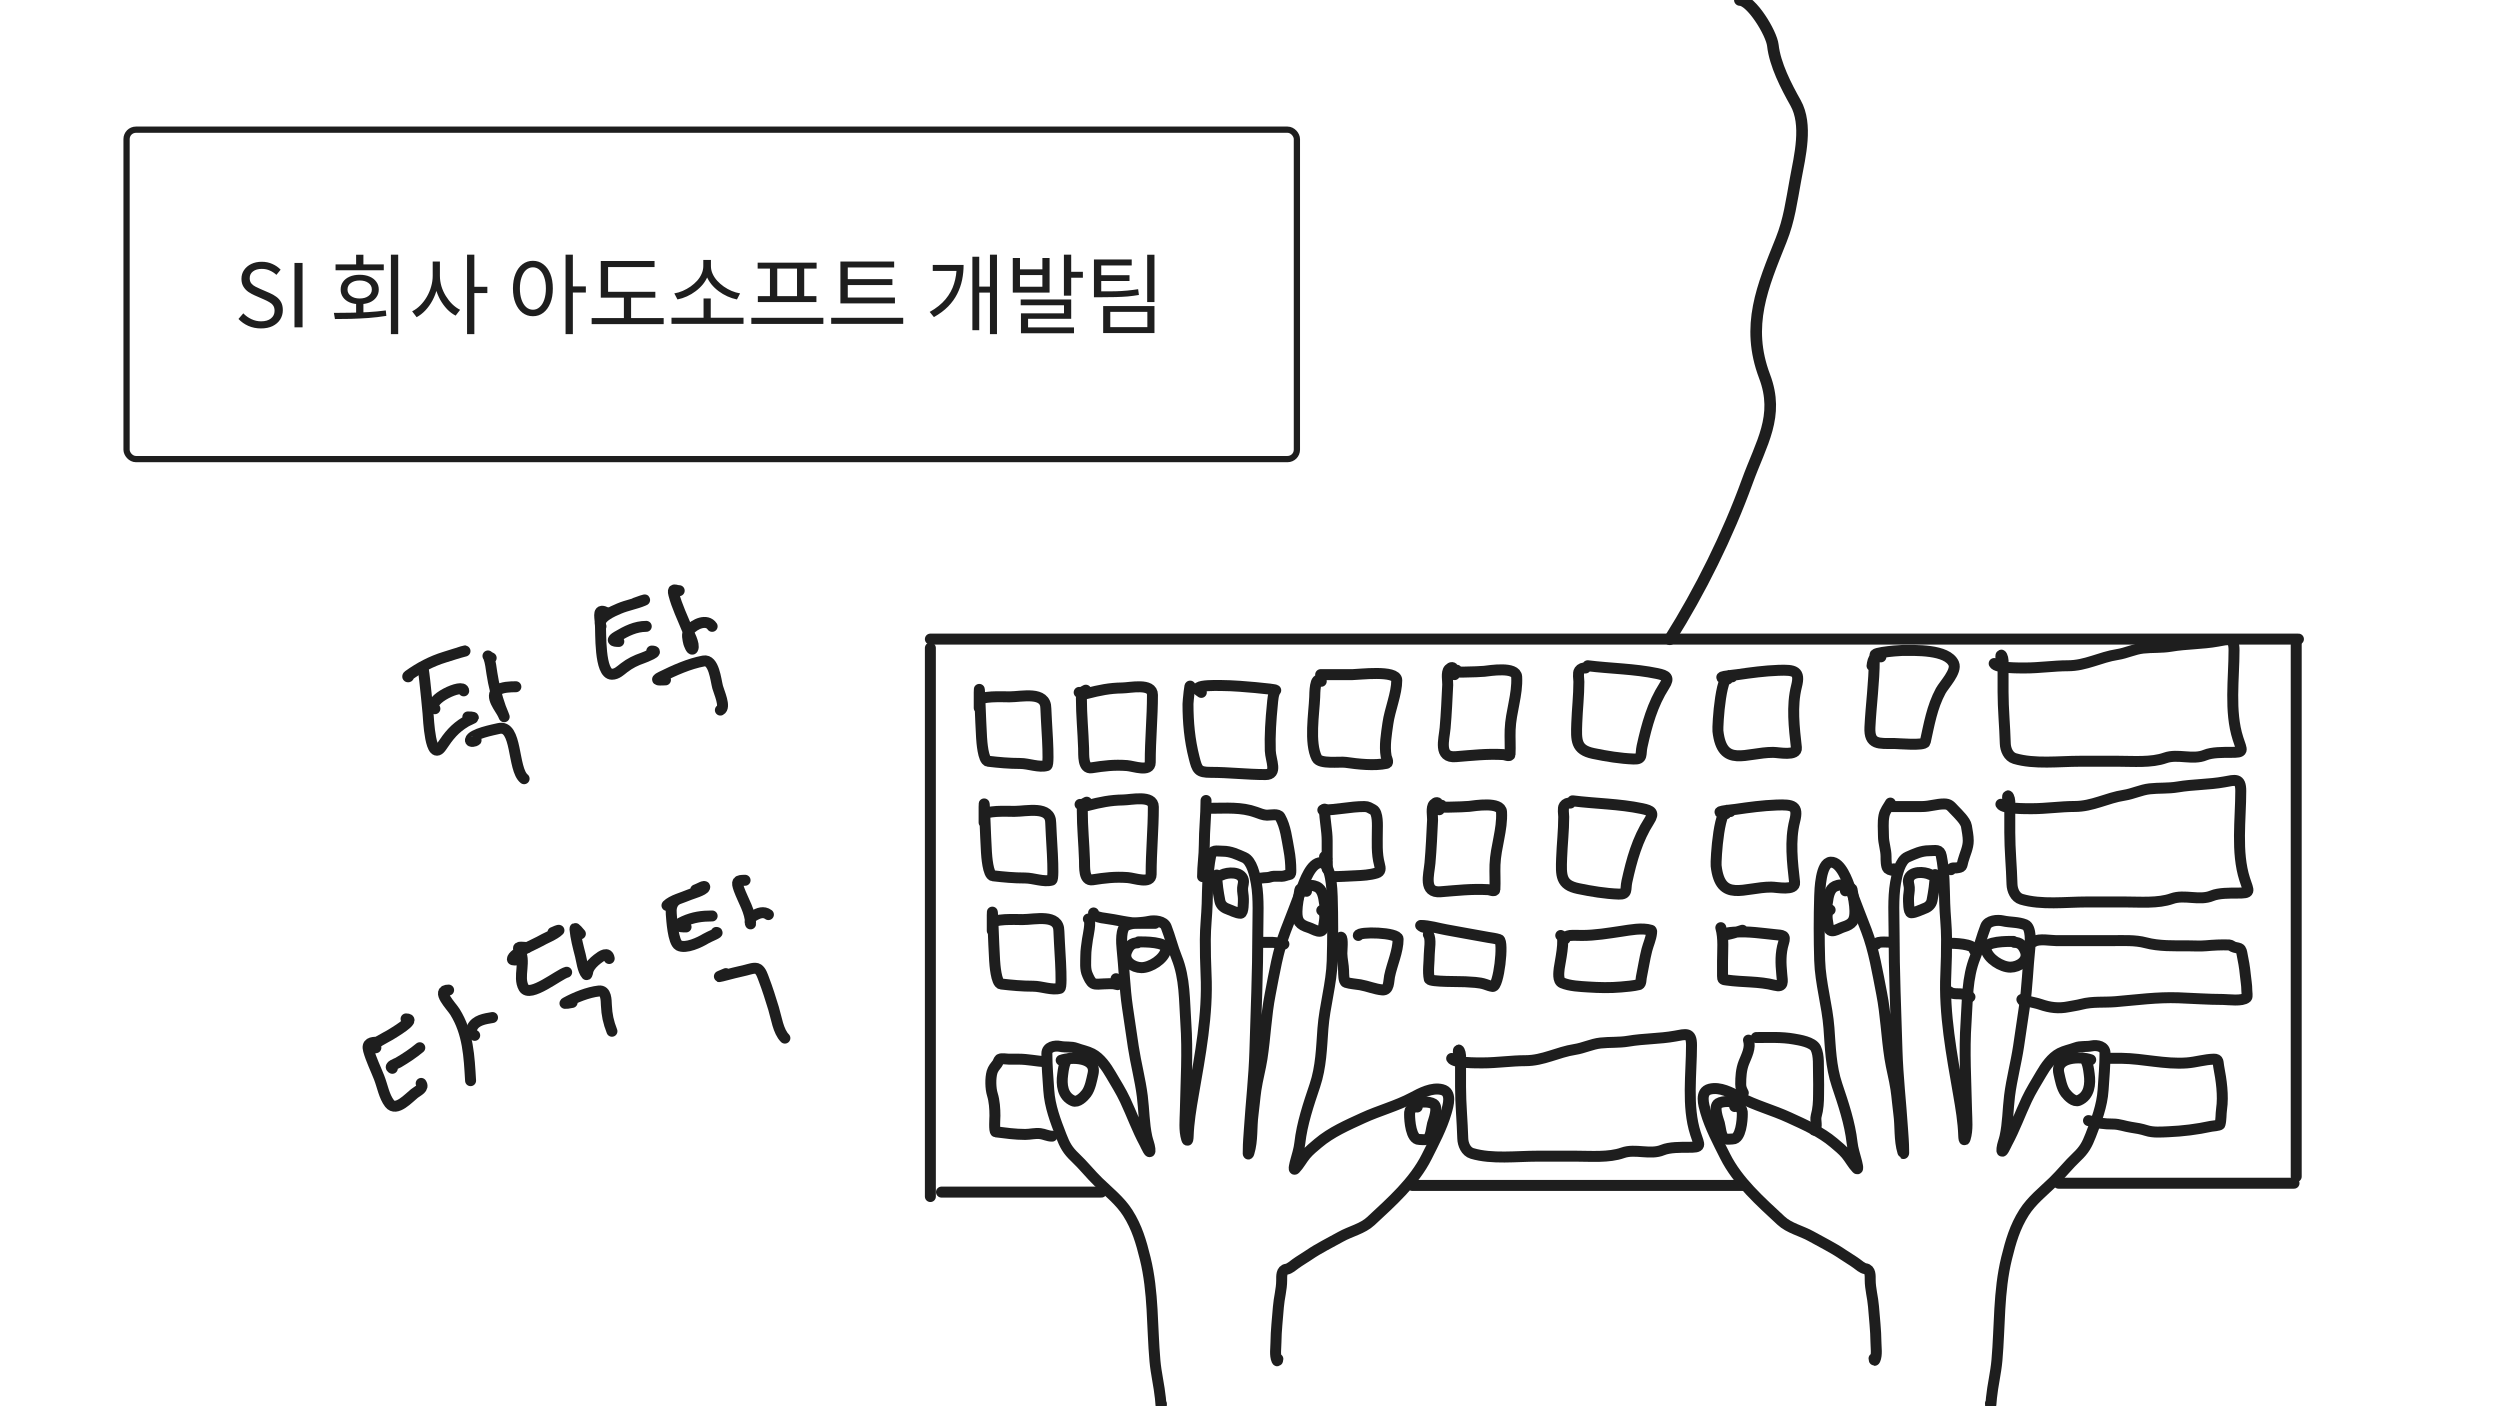 <svg width="1600" height="900" viewBox="0 0 1600 900" fill="none" xmlns="http://www.w3.org/2000/svg">
<rect x="0" y="0" width="1600" height="900" fill="#808080" stroke="none"/>
<g clip-path="url(#clip0_2_720)">
<rect width="1600" height="900" fill="white"/>
<path d="M817.829 869.755C817.829 870.081 817.651 871.576 817.218 870.603C815.786 867.381 816.578 862.645 816.607 859.234C816.672 851.676 817.601 844.003 818.169 836.462C818.597 830.767 820.273 825.123 820.273 819.426C820.273 816.703 820.038 812.769 823.327 812.299C825.313 812.015 827.604 809.935 829.164 808.804C831.903 806.818 834.858 805.15 837.649 803.238C844.266 798.704 851.085 795.474 858.011 791.564C864.341 787.99 871.987 786.483 877.355 781.484C890.491 769.254 905.033 756.435 913.125 740.25C917.613 731.275 922.786 721.583 925.58 711.913C926.913 707.297 929.413 698.982 922.899 697.354C916.445 695.74 909.377 699.561 903.826 702.512C893.791 707.847 882.581 710.757 872.264 715.51C862.29 720.106 852.018 724.536 843.554 731.698C840.857 733.98 837.951 736.313 835.68 739.029C833.312 741.861 831.493 745.422 828.961 748.056C827.406 749.673 828.993 743.859 829.13 743.339C830.152 739.479 831.437 735.613 831.879 731.63C833.276 719.062 837.509 706.638 841.517 694.707C845.513 682.814 845.755 670.596 846.676 658.258C847.756 643.782 852.171 629.622 852.615 614.988C853.028 601.341 853.035 587.469 852.615 573.822C852.497 570.005 851.995 552.336 845.454 552.103C839.072 551.875 834.79 564.249 833.101 568.8C829.744 577.844 826.169 586.797 822.716 595.814C817.798 608.657 815.585 622.751 812.942 636.199C810.255 649.871 809.809 663.688 807.682 677.399C806.636 684.142 804.779 690.71 803.779 697.49C803.003 702.749 802.667 707.977 801.947 713.236C800.851 721.232 801.766 729.874 799.367 737.671C798.637 740.045 798.892 737.112 798.892 736.212C798.892 731.507 799.333 726.888 799.639 722.196C800.715 705.692 802.648 689.185 803.134 672.648C803.874 647.497 805.001 622.334 805.001 597.171C805.001 586.791 805.798 575.47 804.051 565.236C803.226 560.406 801.207 550.89 796.313 548.777C791.678 546.775 787.738 544.772 782.534 544.772C778.38 544.772 775.668 543.571 774.763 548.098C772.786 557.98 772.895 568.344 772.591 578.37C772.358 586.052 771.403 593.597 771.403 601.312C771.403 608.807 771.517 616.226 771.878 623.71C773.104 649.145 768.094 675.374 763.767 700.374C762.211 709.367 760.722 718.16 760.407 727.286C760.367 728.451 760.163 731.202 759.457 728.882C757.763 723.316 758.488 716.905 758.609 711.166C759.008 692.184 760.242 673.319 758.914 654.355C757.933 640.34 758.438 626.104 753.077 612.85C750.458 606.374 748.896 599.653 746.357 593.167C744.895 589.431 738.893 588.868 735.362 589.671C730.669 590.738 725.576 590.281 721.04 592.148C717.019 593.804 717.779 603.936 718.122 607.149C719.458 619.678 719.748 632.173 721.583 644.683C722.819 653.108 724.048 661.516 725.316 669.933C726.918 680.565 729.751 690.949 731.086 701.63C732.164 710.254 732.124 719.299 734.004 727.762C734.571 730.311 735.645 732.723 735.939 735.364C736.498 740.399 733.345 733.016 732.613 731.664C727.784 722.749 724.403 713.249 720.09 704.073C717.44 698.437 714.096 693.158 710.961 687.784C708.096 682.873 704.169 677.096 698.981 674.412C695.819 672.777 692.219 672.161 688.902 670.917C685.516 669.647 682.003 670.414 678.551 669.695C675.042 668.964 669.999 670.007 669.999 674.277C669.999 682.274 670.7 689.933 671.22 697.863C671.889 708.061 675.52 717.471 679.162 726.879C681.476 732.857 683.3 736.247 688.053 740.726C693.369 745.734 697.863 751.509 703.121 756.608C709.547 762.839 716.934 768.651 721.787 776.292C727.67 785.554 730.356 794.896 732.952 805.444C738.224 826.859 737.234 849.055 739.163 870.909C739.871 878.932 741.868 886.936 742.658 894.834C742.793 896.185 743.303 903.618 743.303 898.466" stroke="#1E1E1E" stroke-width="7.027" stroke-linecap="round" stroke-linejoin="round"/>
<path d="M778.734 560.044C778.734 565.437 779.658 571.111 780.702 576.537C781.199 579.122 783.057 580.845 785.487 581.696C787.909 582.544 791.412 584.479 794.005 584.479C795.845 584.479 795.77 576.768 795.77 575.282C795.77 572.938 795.098 570.683 795.261 568.325C795.381 566.589 796.152 564.847 795.702 563.098C794.302 557.652 785.745 558.065 781.788 560.044" stroke="#1E1E1E" stroke-width="7.027" stroke-linecap="round" stroke-linejoin="round"/>
<path d="M833.101 569.818C831.937 568.654 831.959 569.053 831.743 570.429C831.086 574.619 830.124 579.018 830.047 583.257C829.933 589.502 831.719 591.807 837.682 593.642C840.692 594.568 846.463 598.845 847.117 592.963C847.486 589.645 849.161 584.585 845.929 582.646" stroke="#1E1E1E" stroke-width="7.027" stroke-linecap="round" stroke-linejoin="round"/>
<path d="M836.155 570.429C834.847 569.775 834.61 568.919 835.68 567.849C837.443 566.086 840.618 566.571 842.739 567.51C846.356 569.111 847.176 574.116 847.626 577.623C847.813 579.079 849.189 585.095 847.762 580.813" stroke="#1E1E1E" stroke-width="7.027" stroke-linecap="round" stroke-linejoin="round"/>
<path d="M907.016 708.485C907.016 707.317 904.716 708.463 904.233 708.858C902.186 710.533 902.129 710.819 902.129 713.44C902.129 717.029 902.974 729.255 908.238 729.255C909.689 729.255 911.904 729.672 913.261 729.119C915.876 728.053 916.111 721.667 916.79 719.345C917.53 716.812 920.78 708.596 917.469 706.517C914.788 704.834 906.878 704.485 905.184 707.874" stroke="#1E1E1E" stroke-width="7.027" stroke-linecap="round" stroke-linejoin="round"/>
<path d="M728.031 603.415C724.474 603.415 722.593 605.293 721.108 608.778C718.434 615.052 725.19 619.226 730.475 619.298C736.185 619.376 745.042 613.856 746.222 607.827C747.248 602.579 731.99 602.805 728.642 602.805" stroke="#1E1E1E" stroke-width="7.027" stroke-linecap="round" stroke-linejoin="round"/>
<path d="M684.66 677.331C681.139 677.331 680.409 685.596 680.112 687.716C679.221 694.083 679.962 701.633 686.764 704.548C689.788 705.845 693.57 702.03 695.248 699.831C697.748 696.555 698.666 691.136 699.558 687.173C701.947 676.553 685.68 676.225 679.162 678.553" stroke="#1E1E1E" stroke-width="7.027" stroke-linecap="round" stroke-linejoin="round"/>
<path d="M1199.38 869.445C1199.38 869.772 1199.56 871.267 1199.99 870.294C1201.42 867.071 1200.63 862.336 1200.6 858.925C1200.54 851.367 1199.61 843.693 1199.04 836.153C1198.61 830.458 1196.93 824.813 1196.93 819.117C1196.93 816.393 1197.17 812.46 1193.88 811.99C1191.89 811.706 1189.6 809.625 1188.04 808.494C1185.3 806.508 1182.35 804.841 1179.56 802.929C1172.94 798.394 1166.12 795.164 1159.2 791.254C1152.87 787.68 1145.22 786.173 1139.85 781.175C1126.72 768.945 1112.17 756.125 1104.08 739.941C1099.59 730.965 1094.42 721.273 1091.63 711.603C1090.29 706.987 1087.79 698.673 1094.31 697.044C1100.76 695.431 1107.83 699.252 1113.38 702.203C1123.42 707.538 1134.63 710.447 1144.94 715.201C1154.92 719.797 1165.19 724.227 1173.65 731.389C1176.35 733.67 1179.26 736.004 1181.53 738.719C1183.9 741.551 1185.71 745.113 1188.25 747.747C1189.8 749.364 1188.21 743.55 1188.08 743.029C1187.06 739.17 1185.77 735.303 1185.33 731.321C1183.93 718.753 1179.7 706.328 1175.69 694.397C1171.69 682.505 1171.45 670.286 1170.53 657.949C1169.45 643.473 1165.04 629.313 1164.59 614.679C1164.18 601.032 1164.17 587.16 1164.59 573.513C1164.71 569.696 1165.21 552.027 1171.75 551.793C1178.14 551.565 1182.42 563.939 1184.11 568.49C1187.46 577.535 1191.04 586.488 1194.49 595.504C1199.41 608.347 1201.62 622.442 1204.27 635.89C1206.95 649.561 1207.4 663.379 1209.53 677.089C1210.57 683.833 1212.43 690.4 1213.43 697.18C1214.2 702.44 1214.54 707.667 1215.26 712.927C1216.36 720.922 1215.44 729.565 1217.84 737.362C1218.57 739.735 1218.32 736.802 1218.32 735.903C1218.32 731.198 1217.87 726.578 1217.57 721.886C1216.49 705.382 1214.56 688.876 1214.07 672.338C1213.33 647.188 1212.21 622.024 1212.21 596.862C1212.21 586.482 1211.41 575.16 1213.16 564.927C1213.98 560.097 1216 550.58 1220.89 548.467C1225.53 546.466 1229.47 544.463 1234.67 544.463C1238.83 544.463 1241.54 543.261 1242.44 547.789C1244.42 557.671 1244.31 568.034 1244.62 578.061C1244.85 585.742 1245.8 593.288 1245.8 601.002C1245.8 608.498 1245.69 615.917 1245.33 623.401C1244.1 648.836 1249.11 675.064 1253.44 700.065C1255 709.058 1256.49 717.851 1256.8 726.977C1256.84 728.142 1257.04 730.893 1257.75 728.572C1259.44 723.007 1258.72 716.595 1258.6 710.857C1258.2 691.875 1256.97 673.01 1258.29 654.046C1259.27 640.03 1258.77 625.795 1264.13 612.541C1266.75 606.065 1268.31 599.344 1270.85 592.857C1272.31 589.121 1278.31 588.559 1281.85 589.362C1286.54 590.428 1291.63 589.972 1296.17 591.839C1300.19 593.495 1299.43 603.626 1299.09 606.839C1297.75 619.368 1297.46 631.863 1295.62 644.374C1294.39 652.798 1293.16 661.206 1291.89 669.623C1290.29 680.256 1287.46 690.64 1286.12 701.321C1285.04 709.944 1285.08 718.99 1283.2 727.452C1282.64 730.001 1281.56 732.414 1281.27 735.054C1280.71 740.09 1283.86 732.706 1284.59 731.355C1289.42 722.44 1292.8 712.939 1297.12 703.764C1299.77 698.127 1303.11 692.849 1306.25 687.474C1309.11 682.563 1313.04 676.786 1318.23 674.103C1321.39 672.467 1324.99 671.851 1328.31 670.607C1331.69 669.338 1335.2 670.105 1338.66 669.386C1342.16 668.655 1347.21 669.697 1347.21 673.967C1347.21 681.964 1346.51 689.624 1345.99 697.553C1345.32 707.752 1341.69 717.162 1338.05 726.57C1335.73 732.547 1333.91 735.937 1329.15 740.416C1323.84 745.425 1319.34 751.2 1314.09 756.299C1307.66 762.53 1300.27 768.342 1295.42 775.982C1289.54 785.245 1286.85 794.587 1284.26 805.134C1278.98 826.55 1279.97 848.746 1278.04 870.599C1277.34 878.622 1275.34 886.626 1274.55 894.525C1274.41 895.875 1273.9 903.309 1273.9 898.156" stroke="#1E1E1E" stroke-width="7.027" stroke-linecap="round" stroke-linejoin="round"/>
<path d="M1238.47 559.734C1238.47 565.128 1237.55 570.802 1236.51 576.228C1236.01 578.813 1234.15 580.536 1231.72 581.386C1229.3 582.234 1225.8 584.169 1223.2 584.169C1221.36 584.169 1221.44 576.458 1221.44 574.972C1221.44 572.628 1222.11 570.374 1221.95 568.015C1221.83 566.28 1221.06 564.537 1221.51 562.789C1222.91 557.342 1231.46 557.756 1235.42 559.734" stroke="#1E1E1E" stroke-width="7.027" stroke-linecap="round" stroke-linejoin="round"/>
<path d="M1184.11 569.508C1185.27 568.344 1185.25 568.744 1185.46 570.119C1186.12 574.309 1187.08 578.708 1187.16 582.947C1187.27 589.192 1185.49 591.497 1179.52 593.332C1176.52 594.258 1170.74 598.536 1170.09 592.654C1169.72 589.336 1168.05 584.276 1171.28 582.337" stroke="#1E1E1E" stroke-width="7.027" stroke-linecap="round" stroke-linejoin="round"/>
<path d="M1181.05 570.119C1182.36 569.465 1182.6 568.61 1181.53 567.54C1179.76 565.777 1176.59 566.262 1174.47 567.201C1170.85 568.802 1170.03 573.807 1169.58 577.314C1169.39 578.77 1168.02 584.785 1169.45 580.504" stroke="#1E1E1E" stroke-width="7.027" stroke-linecap="round" stroke-linejoin="round"/>
<path d="M1110.19 708.176C1110.19 707.008 1112.49 708.154 1112.97 708.549C1115.02 710.224 1115.08 710.51 1115.08 713.131C1115.08 716.72 1114.23 728.945 1108.97 728.945C1107.52 728.945 1105.3 729.362 1103.95 728.81C1101.33 727.744 1101.1 721.358 1100.42 719.036C1099.68 716.503 1096.43 708.286 1099.74 706.207C1102.42 704.524 1110.33 704.176 1112.02 707.565" stroke="#1E1E1E" stroke-width="7.027" stroke-linecap="round" stroke-linejoin="round"/>
<path d="M1289.18 603.106C1292.73 603.106 1294.61 604.984 1296.1 608.468C1298.77 614.742 1292.02 618.916 1286.73 618.989C1281.02 619.067 1272.17 613.547 1270.99 607.518C1269.96 602.27 1285.22 602.495 1288.57 602.495" stroke="#1E1E1E" stroke-width="7.027" stroke-linecap="round" stroke-linejoin="round"/>
<path d="M1332.55 677.021C1336.07 677.021 1336.8 685.287 1337.1 687.406C1337.99 693.773 1337.25 701.324 1330.44 704.239C1327.42 705.535 1323.64 701.72 1321.96 699.522C1319.46 696.246 1318.54 690.826 1317.65 686.863C1315.26 676.243 1331.53 675.915 1338.05 678.243" stroke="#1E1E1E" stroke-width="7.027" stroke-linecap="round" stroke-linejoin="round"/>
<path d="M602.544 762.945H704.882" stroke="#1E1E1E" stroke-width="7.027" stroke-linecap="round" stroke-linejoin="round"/>
<path d="M903.874 758.681H1115.66" stroke="#1E1E1E" stroke-width="7.027" stroke-linecap="round" stroke-linejoin="round"/>
<path d="M1317.49 757.26H1468.16" stroke="#1E1E1E" stroke-width="7.027" stroke-linecap="round" stroke-linejoin="round"/>
<path d="M1469.58 411.867V752.996" stroke="#1E1E1E" stroke-width="7.027" stroke-linecap="round" stroke-linejoin="round"/>
<path d="M595.437 409.024H1471" stroke="#1E1E1E" stroke-width="7.027" stroke-linecap="round" stroke-linejoin="round"/>
<path d="M595.437 414.71V765.788" stroke="#1E1E1E" stroke-width="7.027" stroke-linecap="round" stroke-linejoin="round"/>
<path d="M626.707 453.087C626.707 449.77 626.707 446.454 626.707 443.137C626.707 433.464 627.585 462.465 628.207 472.117C628.347 474.277 629.155 486.819 632.393 487.2C639.263 488.008 645.834 488.621 653.002 488.621C658.189 488.621 664.998 491.387 669.98 489.964C671.981 489.392 669.348 458.461 669.348 453.403C669.348 442.053 654.002 445.98 646.054 445.98C641.681 445.98 626.707 445.143 626.707 448.823" stroke="#1E1E1E" stroke-width="7.027" stroke-linecap="round" stroke-linejoin="round"/>
<path d="M690.669 443.137C693.017 443.137 692.09 443.368 692.09 446.849C692.09 457.665 693.165 468.243 693.511 478.987C693.646 483.148 692.891 492.27 698.644 491.385C706.762 490.136 713.003 489.354 721.228 489.964C725.564 490.285 736.152 494.352 736.152 487.989C736.152 473.519 737.574 459.159 737.574 444.717C737.574 436.892 723.353 440.24 718.148 440.295C710.287 440.376 703.345 441.813 695.801 443.769C690.617 445.113 690.418 443.974 694.933 441.716" stroke="#1E1E1E" stroke-width="7.027" stroke-linecap="round" stroke-linejoin="round"/>
<path d="M761.737 440.295C761.737 434.83 760.316 449.094 760.316 450.56C760.316 462.29 761.358 473.657 764.264 484.989C766.211 492.583 766.793 494.307 774.845 494.307C786.58 494.307 798.278 495.728 809.906 495.728C817.97 495.728 813.194 486.642 812.985 480.488C812.649 470.555 813.34 460.598 814.328 450.718C814.572 448.271 814.762 443.832 816.46 441.795C817.105 441.021 790.631 438.873 787.401 438.873C783.655 438.873 759.193 437.347 768.844 443.137" stroke="#1E1E1E" stroke-width="7.027" stroke-linecap="round" stroke-linejoin="round"/>
<path d="M845.598 436.03C841.372 431.805 841.492 444.305 841.413 446.217C840.973 456.768 837.858 475.353 842.755 485.147C844.799 489.235 857.456 487.343 861.312 487.91C868.88 489.023 879.763 490.233 887.37 488.542C889.007 488.179 887.291 484.948 887.133 484.041C885.951 477.243 887.309 469.765 888.239 463.036C889.447 454.296 893.924 443.938 893.924 435.32C893.924 428.604 869.497 431.766 865.497 431.766C863.152 431.766 835.287 431.766 848.44 431.766" stroke="#1E1E1E" stroke-width="7.027" stroke-linecap="round" stroke-linejoin="round"/>
<path d="M930.88 431.766C930.88 429.783 930.527 425.17 927.405 428.292C925.469 430.228 926.651 435.977 926.537 438.32C926.092 447.449 925.687 456.782 924.879 465.879C924.214 473.352 920.422 485.178 931.67 484.278C942.303 483.427 951.522 482.345 962.15 482.936C963.211 482.995 966.334 484.386 966.414 482.936C966.708 477.638 966.297 472.29 966.493 466.985C966.918 455.501 971.284 444.696 970.678 433.188C970.32 426.376 953.457 429.24 949.91 429.634C947.44 429.909 922.049 430.974 932.301 428.924" stroke="#1E1E1E" stroke-width="7.027" stroke-linecap="round" stroke-linejoin="round"/>
<path d="M921.187 518.218C921.187 516.235 920.834 511.621 917.712 514.743C915.776 516.679 916.958 522.428 916.844 524.772C916.398 533.9 915.994 543.234 915.185 552.331C914.521 559.804 910.729 571.629 921.976 570.73C932.61 569.879 941.829 568.797 952.457 569.387C953.518 569.446 956.64 570.837 956.721 569.387C957.015 564.09 956.603 558.742 956.8 553.436C957.225 541.952 961.591 531.148 960.985 519.639C960.627 512.828 943.763 515.692 940.217 516.086C937.747 516.36 912.356 517.426 922.608 515.375" stroke="#1E1E1E" stroke-width="7.027" stroke-linecap="round" stroke-linejoin="round"/>
<path d="M1014.74 427.502C1013.03 427.502 1011.85 427.782 1010.79 429.24C1009.73 430.695 1010.48 434.77 1010.48 436.346C1010.48 445.205 1009.45 453.959 1009.13 462.8C1008.74 473.774 1008.39 479.854 1019.72 482.225C1028.09 483.978 1037.14 485.473 1045.69 485.778C1051.58 485.989 1049.78 482.864 1050.91 477.724C1053.94 463.886 1057.57 450.744 1065.2 438.873C1068.54 433.683 1066.77 432.36 1060.54 431.056C1045.92 427.996 1030.93 427.926 1016.16 426.081" stroke="#1E1E1E" stroke-width="7.027" stroke-linecap="round" stroke-linejoin="round"/>
<path d="M1005.05 513.954C1003.33 513.954 1002.16 514.233 1001.1 515.691C1000.04 517.147 1000.78 521.222 1000.78 522.798C1000.78 531.656 999.757 540.41 999.441 549.251C999.049 560.225 998.693 566.305 1010.02 568.676C1018.4 570.429 1027.45 571.924 1036 572.23C1041.89 572.44 1040.09 569.315 1041.21 564.175C1044.25 550.337 1047.87 537.196 1055.51 525.325C1058.84 520.135 1057.08 518.812 1050.85 517.507C1036.23 514.448 1021.23 514.378 1006.47 512.532" stroke="#1E1E1E" stroke-width="7.027" stroke-linecap="round" stroke-linejoin="round"/>
<path d="M1108.55 433.188C1101.32 425.96 1099.14 464.876 1099.47 467.853C1102.14 491.853 1117.45 481.514 1134.77 481.514C1138.34 481.514 1150.32 484.158 1149.69 478.514C1148.28 465.773 1146.57 451.811 1149.77 439.189C1152.26 429.392 1148.56 428.631 1138.16 429.003C1129.41 429.315 1120.68 430.5 1112.03 431.766C1108.15 432.333 1095.72 433.182 1105.71 434.609" stroke="#1E1E1E" stroke-width="7.027" stroke-linecap="round" stroke-linejoin="round"/>
<path d="M1107.4 519.402C1100.17 512.174 1097.99 551.091 1098.32 554.068C1100.99 578.068 1116.3 567.729 1133.62 567.729C1137.19 567.729 1149.17 570.373 1148.54 564.728C1147.13 551.988 1145.41 538.025 1148.62 525.404C1151.11 515.606 1147.41 514.846 1137.01 515.217C1128.26 515.53 1119.53 516.714 1110.88 517.981C1107 518.548 1094.57 519.396 1104.56 520.824" stroke="#1E1E1E" stroke-width="7.027" stroke-linecap="round" stroke-linejoin="round"/>
<path d="M1198.1 426.081C1198.1 425.101 1199.52 419.387 1199.52 422.133C1199.52 436.737 1197.45 450.947 1196.75 465.484C1196.21 476.826 1202.51 475.829 1212.31 475.829C1214.59 475.829 1231.59 477.412 1232.13 474.96C1234.64 463.692 1236.46 452.487 1242.08 442.111C1244.15 438.294 1252.59 429.598 1250.37 424.659C1246.2 415.384 1225.47 416.289 1217.44 416.289C1214.51 416.289 1191.06 418.274 1203.78 420.395" stroke="#1E1E1E" stroke-width="7.027" stroke-linecap="round" stroke-linejoin="round"/>
<path d="M1280.54 420.395C1280.54 417.371 1281.96 421.211 1281.96 422.606C1281.96 429.319 1281.96 436.031 1281.96 442.743C1281.96 453.87 1283.08 464.757 1283.38 475.829C1283.48 479.692 1285.41 484.286 1289.38 485.463C1302.12 489.237 1317.9 487.2 1331.07 487.2C1339.34 487.2 1347.6 487.2 1355.87 487.2C1365.17 487.2 1376.91 488.215 1385.72 485.068C1393.76 482.194 1403.36 486.594 1411.3 483.252C1415.66 481.419 1422.86 481.514 1427.65 481.514C1436.54 481.514 1434.93 480.817 1432.31 472.67C1426.72 455.301 1429.78 434.337 1429.78 416.131C1429.78 407.693 1426.23 409.088 1419.2 410.367C1409.34 412.159 1399.33 411.909 1389.35 413.604C1383.32 414.629 1377.51 414.122 1371.5 414.789C1365.95 415.407 1360.66 418.049 1355.16 418.895C1344.06 420.602 1334.84 426.081 1323.49 426.081C1314.55 426.081 1305.31 427.502 1296.09 427.502C1292.37 427.502 1277.78 427.667 1276.27 424.66" stroke="#1E1E1E" stroke-width="7.027" stroke-linecap="round" stroke-linejoin="round"/>
<path d="M1284.84 510.457C1284.84 507.433 1286.26 511.272 1286.26 512.668C1286.26 519.38 1286.26 526.092 1286.26 532.804C1286.26 543.931 1287.39 554.818 1287.68 565.89C1287.79 569.753 1289.72 574.348 1293.69 575.524C1306.43 579.299 1322.2 577.261 1335.38 577.261C1343.64 577.261 1351.91 577.261 1360.17 577.261C1369.48 577.261 1381.21 578.276 1390.02 575.129C1398.07 572.256 1407.67 576.656 1415.61 573.313C1419.96 571.48 1427.17 571.576 1431.95 571.576C1440.84 571.576 1439.23 570.879 1436.61 562.732C1431.03 545.363 1434.09 524.398 1434.09 506.193C1434.09 497.754 1430.54 499.149 1423.5 500.428C1413.65 502.22 1403.64 501.971 1393.66 503.666C1387.62 504.691 1381.82 504.183 1375.81 504.85C1370.25 505.468 1364.96 508.11 1359.46 508.957C1348.37 510.664 1339.15 516.142 1327.8 516.142C1318.85 516.142 1309.61 517.564 1300.4 517.564C1296.67 517.564 1282.08 517.728 1280.58 514.721" stroke="#1E1E1E" stroke-width="7.027" stroke-linecap="round" stroke-linejoin="round"/>
<path d="M933.329 673.146C933.329 670.121 934.751 673.961 934.751 675.357C934.751 682.069 934.751 688.781 934.751 695.493C934.751 706.62 935.873 717.507 936.172 728.579C936.277 732.442 938.203 737.036 942.173 738.213C954.914 741.988 970.688 739.95 983.867 739.95C992.132 739.95 1000.4 739.95 1008.66 739.95C1017.96 739.95 1029.7 740.965 1038.51 737.818C1046.56 734.945 1056.16 739.344 1064.1 736.002C1068.45 734.169 1075.66 734.265 1080.44 734.265C1089.33 734.265 1087.72 733.568 1085.1 725.421C1079.52 708.051 1082.57 687.087 1082.57 668.882C1082.57 660.443 1079.03 661.838 1071.99 663.117C1062.14 664.909 1052.13 664.66 1042.14 666.355C1036.11 667.379 1030.3 666.872 1024.3 667.539C1018.74 668.157 1013.45 670.799 1007.95 671.645C996.855 673.352 987.634 678.831 976.286 678.831C967.339 678.831 958.098 680.253 948.886 680.253C945.16 680.253 930.569 680.417 929.065 677.41" stroke="#1E1E1E" stroke-width="7.027" stroke-linecap="round" stroke-linejoin="round"/>
<path d="M629.822 526.39C629.822 523.073 629.822 519.757 629.822 516.44C629.822 506.767 630.7 535.768 631.323 545.42C631.462 547.58 632.27 560.122 635.508 560.503C642.378 561.311 648.949 561.924 656.118 561.924C661.305 561.924 668.113 564.69 673.095 563.267C675.096 562.695 672.463 531.764 672.463 526.706C672.463 515.356 657.117 519.283 649.169 519.283C644.796 519.283 629.822 518.446 629.822 522.126" stroke="#1E1E1E" stroke-width="7.027" stroke-linecap="round" stroke-linejoin="round"/>
<path d="M635.049 595.647C635.049 592.331 635.049 589.014 635.049 585.698C635.049 576.025 635.927 605.025 636.55 614.678C636.689 616.837 637.497 629.379 640.735 629.76C647.605 630.568 654.176 631.181 661.345 631.181C666.531 631.181 673.34 633.947 678.322 632.524C680.323 631.952 677.69 601.021 677.69 595.963C677.69 584.613 662.344 588.54 654.396 588.54C650.023 588.54 635.049 587.703 635.049 591.383" stroke="#1E1E1E" stroke-width="7.027" stroke-linecap="round" stroke-linejoin="round"/>
<path d="M691.239 514.826C693.587 514.826 692.66 515.057 692.66 518.537C692.66 529.354 693.735 539.932 694.082 550.676C694.216 554.837 693.462 563.959 699.214 563.074C707.333 561.825 713.573 561.043 721.798 561.652C726.134 561.973 736.723 566.04 736.723 559.678C736.723 545.208 738.144 530.848 738.144 516.405C738.144 508.581 723.923 511.929 718.719 511.983C710.858 512.065 703.915 513.502 696.372 515.458C691.188 516.802 690.988 515.662 695.503 513.405" stroke="#1E1E1E" stroke-width="7.027" stroke-linecap="round" stroke-linejoin="round"/>
<path d="M847.719 517.848C847.719 524.598 849.38 531.265 849.38 538.058C849.38 541.657 849.38 552.454 849.38 548.855" stroke="#1E1E1E" stroke-width="7.027" stroke-linecap="round" stroke-linejoin="round"/>
<path d="M846.612 518.401C855.525 518.401 864.273 516.187 873.189 516.187C875.696 516.187 876.53 517.057 878.726 518.155C882.115 519.85 881.495 528.808 881.495 531.721C881.495 538.992 880.946 546.157 882.848 553.223C883.539 555.788 883.727 557.873 881.064 558.699C876.801 560.022 871.953 560.295 867.529 560.483C862.764 560.686 858.065 561.037 853.256 561.037" stroke="#1E1E1E" stroke-width="7.027" stroke-linecap="round" stroke-linejoin="round"/>
<path d="M847.719 548.302C850.168 548.574 849.38 554.216 849.38 556.053" stroke="#1E1E1E" stroke-width="7.027" stroke-linecap="round" stroke-linejoin="round"/>
<path d="M771.862 512.311C771.862 521.769 770.754 531.175 770.754 540.673C770.754 547.522 769.647 554.21 769.647 561.037" stroke="#1E1E1E" stroke-width="7.027" stroke-linecap="round" stroke-linejoin="round"/>
<path d="M775.184 517.294C784.837 517.294 794.4 516.427 803.73 519.786C805.888 520.563 808.668 521.724 810.867 521.724C813.363 521.724 817.986 520.588 819.265 522.862C822.831 529.202 823.561 536.805 824.894 543.872C825.702 548.153 826.125 552.712 826.125 557.069C826.125 560.574 825.567 559.307 822.802 560.36C819.747 561.524 816.052 560.096 812.805 561.314C810.929 562.017 806.334 561.448 805.084 562.698" stroke="#1E1E1E" stroke-width="7.027" stroke-linecap="round" stroke-linejoin="round"/>
<path d="M696.558 588.168C698.689 588.968 696.182 599.652 696.004 601.057C695.532 604.775 694.897 608.099 694.897 611.854C694.897 615.804 694.311 620.229 696.004 623.913C696.787 625.618 697.921 628.45 699.665 629.388C701.315 630.277 704.382 629.696 706.217 629.696C708.742 629.696 711.821 629.215 714.245 629.973C717.52 630.996 715.064 628.107 714.276 626.374" stroke="#1E1E1E" stroke-width="7.027" stroke-linecap="round" stroke-linejoin="round"/>
<path d="M699.88 584.292C700.164 586.846 705.143 587.426 706.893 587.645C714.596 588.608 722.519 590.937 730.303 590.937C733.266 590.937 736.23 590.937 739.193 590.937" stroke="#1E1E1E" stroke-width="7.027" stroke-linecap="round" stroke-linejoin="round"/>
<path d="M807.299 603.118C809.739 603.118 812.179 603.118 814.62 603.118C817.182 603.118 819.184 604.226 821.695 604.226" stroke="#1E1E1E" stroke-width="7.027" stroke-linecap="round" stroke-linejoin="round"/>
<path d="M858.239 599.796C859.624 600.142 858.77 609.028 858.793 610.316C858.86 614.006 859.832 617.665 859.9 621.391C859.93 622.969 859.852 628.202 861.439 628.712C864.288 629.628 867.568 629.734 870.513 630.25C875.207 631.071 880.006 633.115 884.694 633.541C889.112 633.943 888.651 628.085 889.308 624.836C890.865 617.138 894.784 608.884 894.784 600.934C894.784 596.625 869.313 596.006 869.313 598.689" stroke="#1E1E1E" stroke-width="7.027" stroke-linecap="round" stroke-linejoin="round"/>
<path d="M914.164 598.135C916.096 600.792 914.717 608.019 914.717 610.932C914.717 615.726 913.692 621.837 914.748 626.589C915.172 628.496 935.429 628.131 937.665 628.312C941.884 628.654 946.596 628.571 950.647 629.973C952.181 630.504 953.699 631.11 955.322 631.326C959.232 631.848 962.487 602.348 959.444 601.334C957.224 600.594 954.724 600.308 952.431 599.919C943.471 598.398 934.56 596.624 925.607 595.059C920.545 594.174 914.493 592.29 909.303 592.29C908.572 592.29 912.501 594.259 912.502 594.259" stroke="#1E1E1E" stroke-width="7.027" stroke-linecap="round" stroke-linejoin="round"/>
<path d="M998.88 598.689C1002.11 599.497 998.154 617.225 997.896 619.729C997.64 622.215 996.813 627.744 999.803 629.019C1004.65 631.087 1011.26 631.321 1016.41 631.665C1023.34 632.126 1030.59 632.294 1037.52 631.665C1041.21 631.329 1045.41 631.029 1049.02 630.127C1050.32 629.801 1050.25 626.438 1050.44 625.543C1051.68 619.681 1052.51 613.723 1054 607.917C1054.92 604.38 1056.62 600.775 1056.99 597.12C1057.04 596.615 1057.26 595.562 1056.62 595.366C1050.95 593.623 1043.34 595.18 1037.7 596.012C1029.2 597.268 1021.03 598.689 1012.42 598.689C1009.89 598.689 1007.25 598.479 1004.73 598.719C1003.89 598.799 999.891 600.025 1001.65 600.903" stroke="#1E1E1E" stroke-width="7.027" stroke-linecap="round" stroke-linejoin="round"/>
<path d="M1101.32 593.705C1103.27 600.53 1102.42 608.305 1102.42 615.3C1102.42 618.437 1102.42 621.575 1102.42 624.713C1102.42 627.07 1102.81 626.9 1105.16 627.235C1115.36 628.692 1125.73 627.967 1135.77 630.557C1141.73 632.095 1140.79 628.396 1140.32 623.452C1139.67 616.61 1139.4 610.062 1141.46 603.426C1143.02 598.383 1141.08 598.679 1135.71 598.135C1127.7 597.325 1118.94 595.968 1110.85 596.535C1109.95 596.599 1104.44 596.744 1104.12 597.889C1103.76 599.14 1114.67 595.521 1115.16 595.366" stroke="#1E1E1E" stroke-width="7.027" stroke-linecap="round" stroke-linejoin="round"/>
<path d="M1209.84 513.972C1208.34 516.68 1206.38 518.902 1205.75 522.062C1204.92 526.219 1205.41 530.787 1205.41 535.013C1205.41 539.592 1207.07 543.662 1207.07 548.301C1207.07 549.955 1207.04 554.666 1208.3 555.93C1209.02 556.645 1212.66 557.853 1212.06 556.053" stroke="#1E1E1E" stroke-width="7.027" stroke-linecap="round" stroke-linejoin="round"/>
<path d="M1209.84 516.187C1216.67 516.187 1223.5 516.258 1230.33 516.187C1235.11 516.137 1239.53 514.526 1244.2 514.526C1247.64 514.526 1248.41 515.903 1250.82 518.401C1253.06 520.731 1257.99 525.478 1258.51 528.676C1258.99 531.677 1259.68 535.046 1259.68 538.089C1259.68 542.48 1257.5 546.753 1256.35 550.947C1255.33 554.683 1256.1 554.951 1251.95 555.469C1250.54 555.645 1249.14 554.997 1248.6 556.607" stroke="#1E1E1E" stroke-width="7.027" stroke-linecap="round" stroke-linejoin="round"/>
<path d="M1301.76 602.565C1305.04 600.547 1312.48 602.011 1316.03 602.011C1327.9 602.011 1339.78 602.011 1351.65 602.011C1358.62 602.011 1366.45 601.533 1373.25 603.364C1381.72 605.646 1391.61 605.333 1400.32 605.333C1404.06 605.333 1407.93 605.627 1411.67 605.302C1416.66 604.868 1421.7 604.576 1426.77 604.779C1427.5 604.809 1428.49 605.561 1429.14 605.887C1430.44 606.536 1431.98 606.485 1433.26 607.056C1434.43 607.576 1434.68 609.468 1434.89 610.501C1435.8 614.892 1436.56 619.144 1436.98 623.605C1437.31 627.112 1437.97 630.461 1437.97 634.003C1437.97 634.744 1438.44 637.882 1437.84 638.432C1435.05 641.024 1426.06 639.663 1422.83 639.663C1413.24 639.663 1403.76 638.928 1394.19 638.586C1380.55 638.099 1367.45 639.951 1353.93 641.078C1346.65 641.684 1339.33 640.848 1332.18 642.708C1329.27 643.467 1326.56 643.788 1323.66 644.369C1317.48 645.605 1311.94 644.888 1306.06 642.862C1303.67 642.035 1301.47 641.659 1299.02 641.047C1297.4 640.643 1294.61 641.464 1294 639.663" stroke="#1E1E1E" stroke-width="7.027" stroke-linecap="round" stroke-linejoin="round"/>
<path d="M1211.5 603.118C1209.7 603.118 1200.98 602.134 1200.98 604.226" stroke="#1E1E1E" stroke-width="7.027" stroke-linecap="round" stroke-linejoin="round"/>
<path d="M1246.94 603.672C1249.97 603.672 1263.55 603.861 1263.55 608.102" stroke="#1E1E1E" stroke-width="7.027" stroke-linecap="round" stroke-linejoin="round"/>
<path d="M1247.49 634.679C1250.19 636.835 1253.88 635.457 1256.78 636.464C1257.55 636.729 1260.55 637.53 1260.78 638.002" stroke="#1E1E1E" stroke-width="7.027" stroke-linecap="round" stroke-linejoin="round"/>
<path d="M1119.03 665.687C1120.57 670.669 1117.87 675.499 1116.08 680.022C1114.35 684.406 1114.05 689.244 1114.05 693.926C1114.05 696.197 1114.75 697.544 1115.71 699.463" stroke="#1E1E1E" stroke-width="7.027" stroke-linecap="round" stroke-linejoin="round"/>
<path d="M1124.02 664.026C1132.02 664.026 1140.17 663.581 1148.07 664.979C1151.6 665.603 1160.13 666.896 1162.1 670.916C1164.36 675.517 1163.65 682.648 1163.85 687.651C1164.03 691.946 1163.88 696.271 1163.88 700.57C1163.88 705.212 1163.61 709.87 1162.35 714.29C1161.56 717.034 1163.57 721.431 1161.12 723.272" stroke="#1E1E1E" stroke-width="7.027" stroke-linecap="round" stroke-linejoin="round"/>
<path d="M1348.82 677.315C1351.84 677.315 1354.85 677.272 1357.87 677.315C1371.82 677.511 1385.51 681.272 1399.52 680.268C1405.33 679.851 1411.11 677.978 1416.93 677.868C1420.03 677.81 1419.43 679.748 1419.97 682.606C1421.63 691.268 1423.07 701.159 1421.79 709.983C1421.34 713.034 1421.61 716.7 1420.77 719.642C1420.59 720.289 1415.59 720.725 1415.05 720.842C1406.09 722.784 1396.87 723.944 1387.7 724.318C1383.16 724.503 1378.1 724.961 1373.71 723.549C1370.51 722.52 1367.33 721.954 1364.02 721.488C1360.17 720.946 1356.33 719.396 1352.42 719.396C1346.6 719.396 1342.39 718.748 1336.64 717.181" stroke="#1E1E1E" stroke-width="7.027" stroke-linecap="round" stroke-linejoin="round"/>
<path d="M669.426 679.529C663.493 679.2 657.768 677.868 651.831 677.868C649.759 677.868 647.688 677.868 645.617 677.868C644.249 677.868 641.051 677.234 639.834 677.93C639.244 678.267 638.744 680.064 638.296 680.637C636.941 682.369 635.538 683.979 634.912 686.143C633.787 690.029 633.907 696.615 635.127 700.478C636.423 704.58 636.758 709.763 636.758 714.105C636.758 715.135 636.114 724.23 637.311 724.38C643.423 725.143 649.697 726.041 656.106 726.041C659.37 726.041 662.466 725.129 665.766 725.518C668.311 725.817 670.663 727.148 673.302 727.148" stroke="#1E1E1E" stroke-width="7.027" stroke-linecap="round" stroke-linejoin="round"/>
<path d="M1068.65 409.119C1088.09 378.234 1105.78 342.53 1118.21 308.232C1127.2 283.431 1138.99 266.405 1129.35 240.926C1117.03 208.369 1128.05 183.325 1139.91 153.676C1145.14 140.592 1146.55 128.858 1149.15 114.817C1151.94 99.774 1156.97 79.749 1149.15 65.84C1143.16 55.193 1136.01 41.403 1134.63 29.034C1133.75 21.117 1120.79 0 1113.52 0" stroke="#1E1E1E" stroke-width="7.446" stroke-linecap="round" stroke-linejoin="round"/>
<rect x="81" y="83" width="749.015" height="210.819" rx="6" fill="white" stroke="#1E1E1E" stroke-width="4" stroke-linecap="round"/>
<path d="M167.012 210.203C164.088 210.203 161.39 209.659 158.916 208.572C156.48 207.485 154.381 206.005 152.62 204.131L155.712 200.533C157.174 202.07 158.898 203.307 160.884 204.243C162.87 205.18 164.932 205.649 167.068 205.649C169.804 205.649 171.922 205.031 173.421 203.794C174.957 202.557 175.726 200.945 175.726 198.959C175.726 197.497 175.407 196.335 174.77 195.473C174.17 194.611 173.346 193.899 172.296 193.337C171.284 192.737 170.123 192.157 168.811 191.594L162.908 189.008C161.634 188.446 160.341 187.734 159.029 186.872C157.754 186.01 156.686 184.886 155.824 183.499C154.962 182.112 154.531 180.426 154.531 178.439C154.531 176.303 155.093 174.429 156.218 172.817C157.342 171.168 158.879 169.875 160.828 168.938C162.777 168.001 165.007 167.533 167.518 167.533C169.991 167.533 172.259 168.001 174.32 168.938C176.419 169.875 178.18 171.093 179.605 172.593L176.906 175.909C175.632 174.748 174.226 173.829 172.69 173.155C171.191 172.443 169.467 172.087 167.518 172.087C165.194 172.087 163.32 172.63 161.896 173.717C160.509 174.766 159.816 176.209 159.816 178.046C159.816 179.395 160.153 180.501 160.828 181.363C161.54 182.225 162.421 182.918 163.47 183.443C164.519 183.967 165.588 184.473 166.674 184.961L172.521 187.49C174.095 188.165 175.519 188.971 176.794 189.908C178.106 190.845 179.136 192.007 179.886 193.393C180.635 194.78 181.01 196.485 181.01 198.509C181.01 200.683 180.448 202.669 179.324 204.468C178.199 206.23 176.588 207.635 174.489 208.685C172.39 209.697 169.898 210.203 167.012 210.203ZM188.471 209.472V168.264H193.643V209.472H188.471ZM227.913 193.506H232.58V201.882H227.913V193.506ZM250.176 162.979H254.842V213.857H250.176V162.979ZM214.365 204.187L213.69 200.252C216.913 200.215 220.399 200.177 224.147 200.14C227.895 200.102 231.718 199.971 235.615 199.746C239.513 199.521 243.28 199.165 246.915 198.678L247.253 202.163C243.505 202.763 239.701 203.213 235.84 203.513C231.98 203.775 228.213 203.962 224.54 204.075C220.867 204.15 217.476 204.187 214.365 204.187ZM214.758 169.219H245.622V172.986H214.758V169.219ZM230.162 175.853C232.598 175.853 234.735 176.247 236.571 177.034C238.408 177.821 239.832 178.926 240.844 180.351C241.893 181.737 242.418 183.386 242.418 185.298C242.418 187.172 241.893 188.821 240.844 190.245C239.832 191.669 238.408 192.775 236.571 193.562C234.735 194.312 232.598 194.686 230.162 194.686C227.764 194.686 225.646 194.312 223.809 193.562C221.973 192.775 220.549 191.669 219.537 190.245C218.525 188.821 218.019 187.172 218.019 185.298C218.019 183.386 218.525 181.737 219.537 180.351C220.549 178.926 221.973 177.821 223.809 177.034C225.646 176.247 227.764 175.853 230.162 175.853ZM230.162 179.507C227.913 179.507 226.058 180.032 224.597 181.082C223.135 182.131 222.404 183.536 222.404 185.298C222.404 187.022 223.135 188.409 224.597 189.458C226.058 190.507 227.913 191.032 230.162 191.032C232.486 191.032 234.36 190.507 235.784 189.458C237.246 188.409 237.977 187.022 237.977 185.298C237.977 183.536 237.246 182.131 235.784 181.082C234.36 180.032 232.486 179.507 230.162 179.507ZM227.913 163.035H232.58V171.243H227.913V163.035ZM276.931 167.364H280.754V176.472C280.754 179.283 280.398 182.037 279.686 184.736C279.012 187.434 278.037 189.964 276.763 192.325C275.489 194.686 273.989 196.785 272.265 198.622C270.541 200.458 268.667 201.92 266.644 203.007L263.776 199.24C265.65 198.303 267.374 197.048 268.948 195.473C270.56 193.862 271.966 192.025 273.165 189.964C274.364 187.903 275.282 185.729 275.92 183.443C276.594 181.119 276.931 178.795 276.931 176.472V167.364ZM277.775 167.364H281.541V176.472C281.541 178.72 281.86 180.95 282.497 183.162C283.172 185.373 284.109 187.453 285.308 189.402C286.507 191.351 287.875 193.094 289.412 194.63C290.986 196.167 292.673 197.385 294.472 198.284L291.604 201.995C289.618 200.983 287.782 199.596 286.095 197.835C284.446 196.073 282.984 194.068 281.71 191.819C280.473 189.533 279.499 187.097 278.787 184.511C278.112 181.887 277.775 179.208 277.775 176.472V167.364ZM298.913 162.979H303.579V213.857H298.913V162.979ZM302.511 183.555H311.899V187.547H302.511V183.555ZM341.052 166.914C343.563 166.914 345.774 167.645 347.685 169.107C349.597 170.531 351.096 172.574 352.183 175.235C353.27 177.896 353.813 181.025 353.813 184.623C353.813 188.221 353.27 191.351 352.183 194.012C351.096 196.673 349.597 198.734 347.685 200.196C345.774 201.657 343.563 202.388 341.052 202.388C338.578 202.388 336.367 201.657 334.418 200.196C332.506 198.734 331.007 196.673 329.92 194.012C328.833 191.351 328.29 188.221 328.29 184.623C328.29 181.025 328.833 177.896 329.92 175.235C331.007 172.574 332.506 170.531 334.418 169.107C336.367 167.645 338.578 166.914 341.052 166.914ZM341.052 171.075C339.44 171.075 337.997 171.637 336.723 172.761C335.486 173.848 334.512 175.422 333.799 177.484C333.087 179.507 332.731 181.887 332.731 184.623C332.731 187.359 333.087 189.758 333.799 191.819C334.512 193.843 335.486 195.417 336.723 196.542C337.997 197.666 339.459 198.228 341.108 198.228C342.719 198.228 344.144 197.666 345.38 196.542C346.655 195.417 347.629 193.843 348.304 191.819C349.016 189.758 349.372 187.359 349.372 184.623C349.372 181.887 349.016 179.507 348.304 177.484C347.629 175.422 346.655 173.848 345.38 172.761C344.144 171.637 342.701 171.075 341.052 171.075ZM361.965 162.979H366.631V213.857H361.965V162.979ZM365.563 183.274H374.951V187.209H365.563V183.274ZM384.504 186.76H419.416V190.526H384.504V186.76ZM378.657 203.569H424.756V207.448H378.657V203.569ZM399.289 188.39H403.899V205.087H399.289V188.39ZM384.504 167.027H418.91V170.906H389.17V188.446H384.504V167.027ZM429.755 203.344H475.855V207.279H429.755V203.344ZM450.275 191.032H454.885V204.637H450.275V191.032ZM450.107 166.352H454.21V170.288C454.21 172.499 453.817 174.579 453.03 176.528C452.28 178.439 451.231 180.238 449.882 181.925C448.532 183.574 446.977 185.054 445.216 186.366C443.491 187.678 441.636 188.783 439.65 189.683C437.664 190.582 435.64 191.238 433.578 191.651L431.554 187.772C433.353 187.472 435.134 186.947 436.895 186.197C438.694 185.41 440.381 184.473 441.955 183.386C443.529 182.262 444.934 181.025 446.171 179.676C447.408 178.289 448.364 176.809 449.038 175.235C449.75 173.623 450.107 171.974 450.107 170.288V166.352ZM450.95 166.352H454.998V170.288C454.998 172.012 455.354 173.661 456.066 175.235C456.778 176.809 457.752 178.289 458.989 179.676C460.226 181.025 461.631 182.262 463.205 183.386C464.817 184.511 466.504 185.448 468.265 186.197C470.064 186.947 471.863 187.472 473.662 187.772L471.638 191.651C469.577 191.238 467.553 190.582 465.567 189.683C463.58 188.783 461.706 187.678 459.945 186.366C458.183 185.054 456.628 183.574 455.279 181.925C453.929 180.238 452.861 178.421 452.074 176.472C451.325 174.523 450.95 172.461 450.95 170.288V166.352ZM480.854 203.4H526.953V207.336H480.854V203.4ZM484.901 168.095H522.624V171.918H484.901V168.095ZM485.014 189.514H522.511V193.337H485.014V189.514ZM492.772 171.581H497.438V189.964H492.772V171.581ZM510.087 171.581H514.697V189.964H510.087V171.581ZM537.855 190.414H572.766V194.18H537.855V190.414ZM531.952 203.4H578.051V207.279H531.952V203.4ZM537.855 167.364H572.26V171.187H542.577V191.538H537.855V167.364ZM541.115 178.664H571.136V182.431H541.115V178.664ZM633.57 162.979H638.067V213.857H633.57V162.979ZM625.362 183.443H635.144V187.266H625.362V183.443ZM612.263 169.557H616.704C616.704 172.817 616.385 176.003 615.748 179.114C615.111 182.225 614.062 185.223 612.6 188.109C611.176 190.957 609.246 193.637 606.81 196.148C604.373 198.622 601.338 200.889 597.702 202.95L595.004 199.634C599.276 197.235 602.668 194.518 605.179 191.482C607.69 188.446 609.489 185.167 610.576 181.644C611.701 178.083 612.263 174.335 612.263 170.4V169.557ZM596.971 169.557H613.781V173.38H596.971V169.557ZM622.326 164.328H626.711V211.327H622.326V164.328ZM648.182 165.115H652.792V172.368H667.128V165.115H671.737V187.266H648.182V165.115ZM652.792 176.022V183.499H667.128V176.022H652.792ZM680.901 162.979H685.567V189.233H680.901V162.979ZM683.487 173.942H693.044V177.765H683.487V173.942ZM653.242 191.651H685.567V204.019H657.964V211.608H653.41V200.533H680.957V195.361H653.242V191.651ZM653.41 209.528H687.366V213.295H653.41V209.528ZM700.123 186.478H704.227C707.9 186.478 711.086 186.46 713.784 186.422C716.52 186.347 719.05 186.197 721.374 185.973C723.698 185.748 726.04 185.448 728.401 185.073L728.907 188.783C726.434 189.196 724.016 189.514 721.655 189.739C719.294 189.927 716.726 190.058 713.953 190.133C711.18 190.208 707.938 190.245 704.227 190.245H700.123V186.478ZM700.123 166.071H724.297V169.894H704.789V188.39H700.123V166.071ZM703.272 176.134H722.892V179.845H703.272V176.134ZM734.192 163.035H738.858V193.337H734.192V163.035ZM706.026 195.867H738.858V213.182H706.026V195.867ZM734.304 199.577H710.58V209.359H734.304V199.577Z" fill="#1E1E1E"/>
<path d="M261.64 432.496C261.64 433.636 260.28 433.175 261.347 432.398C268.37 427.291 276.254 423.139 284.577 420.589C288.857 419.277 293.269 417.769 297.606 416.685C301.217 415.782 295.399 417.024 294.141 417.563" stroke="#1E1E1E" stroke-width="7.027" stroke-linecap="round" stroke-linejoin="round"/>
<path d="M270.424 428.982C270.424 419.766 273.081 447.232 273.938 456.408C274.224 459.476 275.284 488.794 282.722 477.637C287.264 470.824 290.95 466.18 298.046 461.923C301.003 460.148 306.651 458.848 299.412 458.848" stroke="#1E1E1E" stroke-width="7.027" stroke-linecap="round" stroke-linejoin="round"/>
<path d="M278.33 453.578C272.734 447.982 296.777 436.881 296.777 442.159" stroke="#1E1E1E" stroke-width="7.027" stroke-linecap="round" stroke-linejoin="round"/>
<path d="M314.345 421.077C313.641 420.725 312.859 420.371 312.295 419.808C311.78 419.293 312.579 420.117 312.783 420.686C313.965 423.984 314.307 427.548 314.833 430.983C315.984 438.504 317.776 445.533 320.299 452.699C320.566 453.459 324.11 462.027 322.056 457.384C320.23 453.261 313.018 445.676 318.347 441.768C321.201 439.675 326.698 439.523 330.156 439.523" stroke="#1E1E1E" stroke-width="7.027" stroke-linecap="round" stroke-linejoin="round"/>
<path d="M304.683 473.781C304.099 474.365 300.773 475.198 301.071 473.586C301.796 469.671 316.133 466.988 319.128 466.266C331.241 463.346 327.881 492.34 335.427 498.377" stroke="#1E1E1E" stroke-width="7.027" stroke-linecap="round" stroke-linejoin="round"/>
<path d="M384.618 400.873C381.9 395.437 392.466 391.117 396.232 389.503C401.253 387.351 406.728 386.498 411.751 384.379C415.2 382.924 407.369 385.575 406.578 385.94" stroke="#1E1E1E" stroke-width="7.027" stroke-linecap="round" stroke-linejoin="round"/>
<path d="M388.132 392.089C382.559 389.303 383.773 393.499 384.228 399.019C384.677 404.471 383.476 431.52 391.645 431.52C394.755 431.52 397.035 429.199 399.356 427.421C403.244 424.442 406.825 422.682 411.458 421.077C412.454 420.732 422.937 416.685 417.119 416.685" stroke="#1E1E1E" stroke-width="7.027" stroke-linecap="round" stroke-linejoin="round"/>
<path d="M396.037 410.536C392.119 410.536 391.046 409.674 394.964 407.364C400.882 403.874 406.637 400.873 413.606 400.873" stroke="#1E1E1E" stroke-width="7.027" stroke-linecap="round" stroke-linejoin="round"/>
<path d="M434.687 378.034C432.241 378.034 430.114 375.968 431.271 380.475C433.236 388.121 436.888 395.467 439.812 402.776C440.666 404.913 444.859 412.622 443.374 415.221C442.528 416.702 440.852 411.772 440.836 411.707C440.259 409.27 439.26 405.673 441.032 403.508C444.501 399.268 452.399 395.817 455.769 400.873" stroke="#1E1E1E" stroke-width="7.027" stroke-linecap="round" stroke-linejoin="round"/>
<path d="M425.903 435.131C423.103 435.131 417.758 435.854 423.171 433.179C431.617 429.005 441 424.773 450.304 423.029C456.945 421.784 458.109 435.324 459.283 439.719C460.164 443.017 464.647 452.653 461.04 454.456" stroke="#1E1E1E" stroke-width="7.027" stroke-linecap="round" stroke-linejoin="round"/>
<path d="M240.558 670.546C240.187 670.546 238.118 671.254 238.118 670.839C238.118 668.01 247.55 663.708 249.538 662.445C251.14 661.426 267.249 652.099 259.883 652.099" stroke="#1E1E1E" stroke-width="7.027" stroke-linecap="round" stroke-linejoin="round"/>
<path d="M241.437 667.032C237.769 667.032 234.57 667.513 235.874 672.205C237.529 678.164 240.4 683.932 242.657 689.676C244.737 694.97 245.787 701.633 249.294 706.219C253.578 711.822 261.709 702.558 265.3 699.777C267.583 698.01 271.587 696.446 269.546 693.385" stroke="#1E1E1E" stroke-width="7.027" stroke-linecap="round" stroke-linejoin="round"/>
<path d="M251.099 683.722C248.439 682.392 253.892 680.632 254.857 680.062C259.796 677.144 264.271 674.21 268.668 670.546" stroke="#1E1E1E" stroke-width="7.027" stroke-linecap="round" stroke-linejoin="round"/>
<path d="M287.114 633.652C278.597 633.652 288.92 643.988 291.116 647.512C299.655 661.214 300.252 676.047 301.169 691.628" stroke="#1E1E1E" stroke-width="7.027" stroke-linecap="round" stroke-linejoin="round"/>
<path d="M303.804 662.64C301.281 661.379 300.919 660.475 302.145 657.76C304.361 652.853 310.408 652.023 315.223 651.221" stroke="#1E1E1E" stroke-width="7.027" stroke-linecap="round" stroke-linejoin="round"/>
<path d="M331.035 614.327C330.56 614.327 327.912 614.629 327.912 613.937C327.912 610.17 342.867 604.057 345.333 602.566C348.797 600.473 354.833 598.337 357.729 595.441C358.207 594.963 354.464 596.405 353.874 596.759" stroke="#1E1E1E" stroke-width="7.027" stroke-linecap="round" stroke-linejoin="round"/>
<path d="M337.184 606.422C335.614 606.422 330.644 605.42 332.108 607.495C337.26 614.793 331.112 625.017 335.232 632.189C339.11 638.939 357.762 623.457 362.658 622.233" stroke="#1E1E1E" stroke-width="7.027" stroke-linecap="round" stroke-linejoin="round"/>
<path d="M371.442 597.638C370.653 596.849 367.849 593.111 367.977 594.514C368.5 600.263 369.999 605.927 371.442 611.497C372.299 614.804 372.92 620.974 375.346 623.746C375.817 624.285 376.331 621.101 376.42 620.867C377.514 617.982 379.907 615.715 382.276 613.839C385.205 611.52 389.138 608.945 389.889 613.449" stroke="#1E1E1E" stroke-width="7.027" stroke-linecap="round" stroke-linejoin="round"/>
<path d="M366.171 641.558C365.395 641.713 360.064 642.815 361.974 641.753C368.027 638.391 376.387 635.001 383.349 634.238C388.051 633.723 387.936 640.095 388.083 643.315C388.369 649.6 389.351 654.106 391.645 660.005" stroke="#1E1E1E" stroke-width="7.027" stroke-linecap="round" stroke-linejoin="round"/>
<path d="M429.417 579.191C429.047 579.283 426.602 579.663 426.831 579.435C430.156 576.11 437.103 574.439 441.276 572.603C442.68 571.985 450.36 569.849 450.987 567.967C451.616 566.08 447.133 568.957 445.228 569.528" stroke="#1E1E1E" stroke-width="7.027" stroke-linecap="round" stroke-linejoin="round"/>
<path d="M432.052 576.556C429.662 578.946 429.353 581.665 429.612 584.949C429.891 588.485 430.717 603.049 434.443 605.055C438.856 607.431 448.011 603 451.719 600.712C453.922 599.353 460.994 596.759 458.405 596.759" stroke="#1E1E1E" stroke-width="7.027" stroke-linecap="round" stroke-linejoin="round"/>
<path d="M439.08 593.246C433.985 593.246 431.356 592.511 437.664 589.683C443.733 586.963 449.269 586.218 455.769 586.218" stroke="#1E1E1E" stroke-width="7.027" stroke-linecap="round" stroke-linejoin="round"/>
<path d="M476.851 563.38C471.846 563.38 471.127 564.022 472.996 569.236C475.549 576.356 480.365 583.525 480.365 591.294C480.365 591.47 479.016 588.209 482.171 586.267C485.348 584.312 488.728 583.048 491.784 585.34" stroke="#1E1E1E" stroke-width="7.027" stroke-linecap="round" stroke-linejoin="round"/>
<path d="M464.554 623.112C463.241 623.768 457.34 625.904 462.016 624.673C467.135 623.326 472.269 622.015 477.437 620.867C479.228 620.469 483.275 618.887 485.147 620.184C487.166 621.581 488.035 624.592 488.856 626.723C491.228 632.88 493.159 639.161 495.103 645.462C496.88 651.225 498.008 660.08 502.325 664.397" stroke="#1E1E1E" stroke-width="7.027" stroke-linecap="round" stroke-linejoin="round"/>
</g>
<defs>
<clipPath id="clip0_2_720">
<rect width="1600" height="900" fill="white"/>
</clipPath>
</defs>
</svg>
